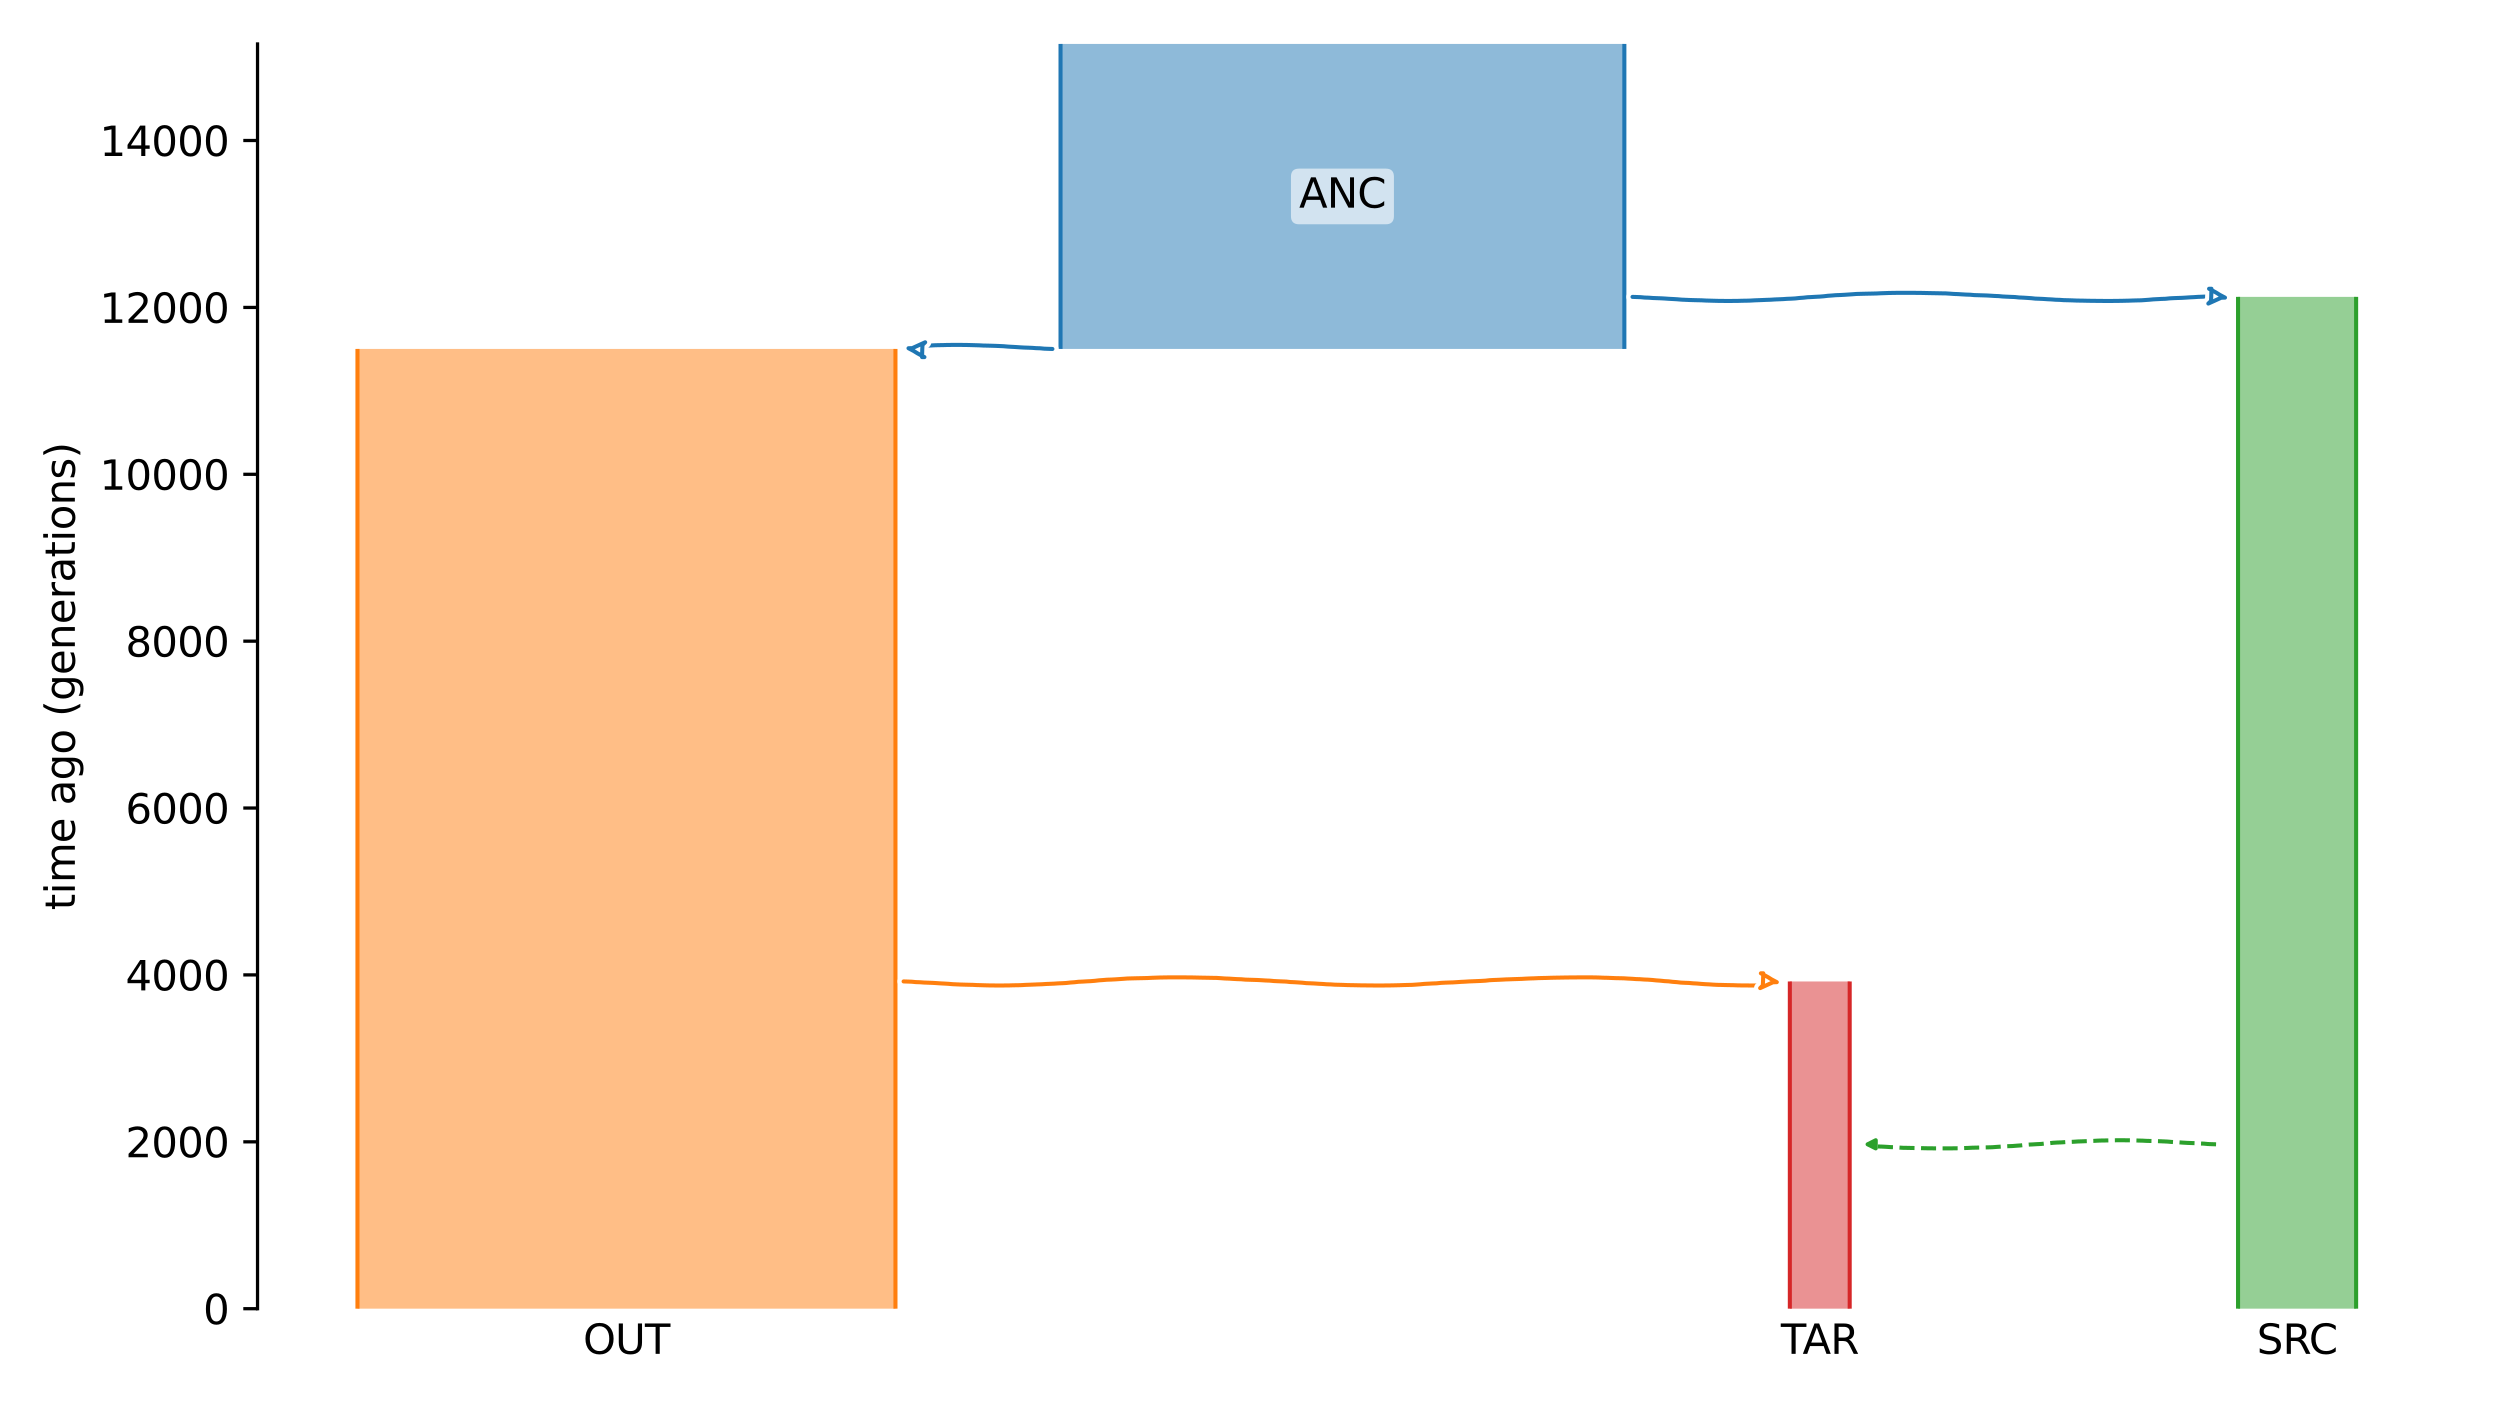 <?xml version="1.0" encoding="utf-8" standalone="no"?>
<!DOCTYPE svg PUBLIC "-//W3C//DTD SVG 1.1//EN"
  "http://www.w3.org/Graphics/SVG/1.1/DTD/svg11.dtd">
<svg xmlns:xlink="http://www.w3.org/1999/xlink" width="614.4pt" height="345.6pt" viewBox="0 0 614.4 345.6" xmlns="http://www.w3.org/2000/svg" version="1.1">
 <defs>
  <style type="text/css">*{stroke-linejoin: round; stroke-linecap: butt}</style>
 </defs>
 <g id="figure_1">
  <g id="patch_1">
   <path d="M 0 345.6 
L 614.4 345.6 
L 614.4 0 
L 0 0 
z
" style="fill: #ffffff"/>
  </g>
  <g id="axes_1">
   <g id="patch_2">
    <path d="M 63.291 321.622 
L 603.6 321.622 
L 603.6 10.8 
L 63.291 10.8 
z
" style="fill: #ffffff"/>
   </g>
   <path d="M 544.62 281.225 
L 543.62 281.193 
L 542.62 281.156 
L 541.62 281.059 
L 540.62 281.026 
L 539.62 280.953 
L 538.62 280.914 
L 537.62 280.879 
L 536.62 280.821 
L 535.62 280.75 
L 534.62 280.699 
L 533.62 280.639 
L 532.62 280.551 
L 531.62 280.505 
L 530.62 280.463 
L 529.62 280.432 
L 528.62 280.406 
L 527.62 280.385 
L 526.62 280.331 
L 525.62 280.303 
L 524.62 280.273 
L 523.62 280.247 
L 522.62 280.236 
L 521.62 280.226 
L 520.62 280.226 
L 519.62 280.236 
L 518.62 280.248 
L 517.62 280.279 
L 516.62 280.29 
L 515.62 280.32 
L 514.62 280.38 
L 513.62 280.417 
L 512.62 280.456 
L 511.62 280.498 
L 510.62 280.531 
L 509.62 280.599 
L 508.62 280.638 
L 507.62 280.68 
L 506.62 280.751 
L 505.62 280.787 
L 504.62 280.846 
L 503.62 280.957 
L 502.62 281.027 
L 501.62 281.14 
L 500.62 281.186 
L 499.62 281.247 
L 498.62 281.296 
L 497.62 281.377 
L 496.62 281.495 
L 495.62 281.565 
L 494.62 281.649 
L 493.62 281.682 
L 492.62 281.733 
L 491.62 281.801 
L 490.62 281.868 
L 489.62 281.945 
L 488.62 281.972 
L 487.62 281.998 
L 486.62 282.021 
L 485.62 282.041 
L 484.62 282.067 
L 483.62 282.117 
L 482.62 282.152 
L 481.62 282.188 
L 480.62 282.203 
L 479.62 282.219 
L 478.62 282.222 
L 477.62 282.225 
L 476.62 282.224 
L 475.62 282.222 
L 474.62 282.209 
L 473.62 282.201 
L 472.62 282.179 
L 471.62 282.156 
L 470.62 282.139 
L 469.62 282.12 
L 468.62 282.1 
L 467.62 282.083 
L 466.62 282.02 
L 465.62 281.945 
L 464.62 281.913 
L 463.62 281.845 
L 462.62 281.791 
L 461.62 281.757 
L 459.983 281.667 
" clip-path="url(#p4e0091b561)" style="fill: none; stroke-dasharray: 3.7,1.6; stroke-dashoffset: 0; stroke: #2ca02c"/>
   <g id="patch_3">
    <path d="M 260.635 10.8 
L 260.635 85.76 
M 399.202 10.8 
L 399.202 85.76 
" clip-path="url(#p4e0091b561)" style="fill: none; stroke: #ffffff; stroke-width: 3; stroke-linejoin: miter"/>
    <path d="M 260.635 10.8 
L 260.635 85.76 
M 399.202 10.8 
L 399.202 85.76 
" clip-path="url(#p4e0091b561)" style="fill: none; stroke: #1f77b4; stroke-linejoin: miter"/>
    <g id="PolyCollection_1">
     <path d="M 399.202 10.8 
L 260.635 10.8 
L 260.635 85.76 
L 399.202 85.76 
L 399.202 85.76 
L 399.202 10.8 
z
" clip-path="url(#p4e0091b561)" style="fill: #1f77b4; fill-opacity: 0.5"/>
    </g>
    <g id="patch_4">
     <path d="M 87.85 85.76 
L 87.85 321.622 
M 220.067 85.76 
L 220.067 321.622 
" clip-path="url(#p4e0091b561)" style="fill: none; stroke: #ffffff; stroke-width: 3; stroke-linejoin: miter"/>
     <path d="M 87.85 85.76 
L 87.85 321.622 
M 220.067 85.76 
L 220.067 321.622 
" clip-path="url(#p4e0091b561)" style="fill: none; stroke: #ff7f0e; stroke-linejoin: miter"/>
     <g id="PolyCollection_2">
      <path d="M 220.067 85.76 
L 87.85 85.76 
L 87.85 321.622 
L 220.067 321.622 
L 220.067 321.622 
L 220.067 85.76 
z
" clip-path="url(#p4e0091b561)" style="fill: #ff7f0e; fill-opacity: 0.5"/>
     </g>
     <g id="patch_5">
      <path d="M 550.023 72.964 
L 550.023 321.622 
M 579.04 72.964 
L 579.04 321.622 
" clip-path="url(#p4e0091b561)" style="fill: none; stroke: #ffffff; stroke-width: 3; stroke-linejoin: miter"/>
      <path d="M 550.023 72.964 
L 550.023 321.622 
M 579.04 72.964 
L 579.04 321.622 
" clip-path="url(#p4e0091b561)" style="fill: none; stroke: #2ca02c; stroke-linejoin: miter"/>
      <g id="PolyCollection_3">
       <path d="M 579.04 72.964 
L 550.023 72.964 
L 550.023 321.622 
L 579.04 321.622 
L 579.04 321.622 
L 579.04 72.964 
z
" clip-path="url(#p4e0091b561)" style="fill: #2ca02c; fill-opacity: 0.5"/>
      </g>
      <g id="patch_6">
       <path d="M 439.87 241.197 
L 439.87 321.622 
M 454.58 241.197 
L 454.58 321.622 
" clip-path="url(#p4e0091b561)" style="fill: none; stroke: #ffffff; stroke-width: 3; stroke-linejoin: miter"/>
       <path d="M 439.87 241.197 
L 439.87 321.622 
M 454.58 241.197 
L 454.58 321.622 
" clip-path="url(#p4e0091b561)" style="fill: none; stroke: #d62728; stroke-linejoin: miter"/>
       <g id="PolyCollection_4">
        <path d="M 454.58 241.197 
L 439.87 241.197 
L 439.87 321.622 
L 454.58 321.622 
L 454.58 321.622 
L 454.58 241.197 
z
" clip-path="url(#p4e0091b561)" style="fill: #d62728; fill-opacity: 0.5"/>
       </g>
       <g id="matplotlib.axis_1">
        <g id="xtick_1">
         <g id="line2d_1"/>
         <g id="text_1">
          <!-- OUT -->
          <g transform="translate(143.309 332.72) scale(0.1 -0.1)">
           <defs>
            <path id="DejaVuSans-4f" d="M 2522 4238 
Q 1834 4238 1429 3725 
Q 1025 3213 1025 2328 
Q 1025 1447 1429 934 
Q 1834 422 2522 422 
Q 3209 422 3611 934 
Q 4013 1447 4013 2328 
Q 4013 3213 3611 3725 
Q 3209 4238 2522 4238 
z
M 2522 4750 
Q 3503 4750 4090 4092 
Q 4678 3434 4678 2328 
Q 4678 1225 4090 567 
Q 3503 -91 2522 -91 
Q 1538 -91 948 565 
Q 359 1222 359 2328 
Q 359 3434 948 4092 
Q 1538 4750 2522 4750 
z
" transform="scale(0.016)"/>
            <path id="DejaVuSans-55" d="M 556 4666 
L 1191 4666 
L 1191 1831 
Q 1191 1081 1462 751 
Q 1734 422 2344 422 
Q 2950 422 3222 751 
Q 3494 1081 3494 1831 
L 3494 4666 
L 4128 4666 
L 4128 1753 
Q 4128 841 3676 375 
Q 3225 -91 2344 -91 
Q 1459 -91 1007 375 
Q 556 841 556 1753 
L 556 4666 
z
" transform="scale(0.016)"/>
            <path id="DejaVuSans-54" d="M -19 4666 
L 3928 4666 
L 3928 4134 
L 2272 4134 
L 2272 0 
L 1638 0 
L 1638 4134 
L -19 4134 
L -19 4666 
z
" transform="scale(0.016)"/>
           </defs>
           <use xlink:href="#DejaVuSans-4f"/>
           <use xlink:href="#DejaVuSans-55" x="78.711"/>
           <use xlink:href="#DejaVuSans-54" x="151.904"/>
          </g>
         </g>
        </g>
        <g id="xtick_2">
         <g id="line2d_2"/>
         <g id="text_2">
          <!-- SRC -->
          <g transform="translate(554.642 332.72) scale(0.1 -0.1)">
           <defs>
            <path id="DejaVuSans-53" d="M 3425 4513 
L 3425 3897 
Q 3066 4069 2747 4153 
Q 2428 4238 2131 4238 
Q 1616 4238 1336 4038 
Q 1056 3838 1056 3469 
Q 1056 3159 1242 3001 
Q 1428 2844 1947 2747 
L 2328 2669 
Q 3034 2534 3370 2195 
Q 3706 1856 3706 1288 
Q 3706 609 3251 259 
Q 2797 -91 1919 -91 
Q 1588 -91 1214 -16 
Q 841 59 441 206 
L 441 856 
Q 825 641 1194 531 
Q 1563 422 1919 422 
Q 2459 422 2753 634 
Q 3047 847 3047 1241 
Q 3047 1584 2836 1778 
Q 2625 1972 2144 2069 
L 1759 2144 
Q 1053 2284 737 2584 
Q 422 2884 422 3419 
Q 422 4038 858 4394 
Q 1294 4750 2059 4750 
Q 2388 4750 2728 4690 
Q 3069 4631 3425 4513 
z
" transform="scale(0.016)"/>
            <path id="DejaVuSans-52" d="M 2841 2188 
Q 3044 2119 3236 1894 
Q 3428 1669 3622 1275 
L 4263 0 
L 3584 0 
L 2988 1197 
Q 2756 1666 2539 1819 
Q 2322 1972 1947 1972 
L 1259 1972 
L 1259 0 
L 628 0 
L 628 4666 
L 2053 4666 
Q 2853 4666 3247 4331 
Q 3641 3997 3641 3322 
Q 3641 2881 3436 2590 
Q 3231 2300 2841 2188 
z
M 1259 4147 
L 1259 2491 
L 2053 2491 
Q 2509 2491 2742 2702 
Q 2975 2913 2975 3322 
Q 2975 3731 2742 3939 
Q 2509 4147 2053 4147 
L 1259 4147 
z
" transform="scale(0.016)"/>
            <path id="DejaVuSans-43" d="M 4122 4306 
L 4122 3641 
Q 3803 3938 3442 4084 
Q 3081 4231 2675 4231 
Q 1875 4231 1450 3742 
Q 1025 3253 1025 2328 
Q 1025 1406 1450 917 
Q 1875 428 2675 428 
Q 3081 428 3442 575 
Q 3803 722 4122 1019 
L 4122 359 
Q 3791 134 3420 21 
Q 3050 -91 2638 -91 
Q 1578 -91 968 557 
Q 359 1206 359 2328 
Q 359 3453 968 4101 
Q 1578 4750 2638 4750 
Q 3056 4750 3426 4639 
Q 3797 4528 4122 4306 
z
" transform="scale(0.016)"/>
           </defs>
           <use xlink:href="#DejaVuSans-53"/>
           <use xlink:href="#DejaVuSans-52" x="63.477"/>
           <use xlink:href="#DejaVuSans-43" x="127.959"/>
          </g>
         </g>
        </g>
        <g id="xtick_3">
         <g id="line2d_3"/>
         <g id="text_3">
          <!-- TAR -->
          <g transform="translate(437.664 332.72) scale(0.1 -0.1)">
           <defs>
            <path id="DejaVuSans-41" d="M 2188 4044 
L 1331 1722 
L 3047 1722 
L 2188 4044 
z
M 1831 4666 
L 2547 4666 
L 4325 0 
L 3669 0 
L 3244 1197 
L 1141 1197 
L 716 0 
L 50 0 
L 1831 4666 
z
" transform="scale(0.016)"/>
           </defs>
           <use xlink:href="#DejaVuSans-54"/>
           <use xlink:href="#DejaVuSans-41" x="53.334"/>
           <use xlink:href="#DejaVuSans-52" x="121.742"/>
          </g>
         </g>
        </g>
       </g>
       <g id="matplotlib.axis_2">
        <g id="ytick_1">
         <g id="line2d_4">
          <defs>
           <path id="m0f17131df3" d="M 0 0 
L -3.5 0 
" style="stroke: #000000; stroke-width: 0.8"/>
          </defs>
          <g>
           <use xlink:href="#m0f17131df3" x="63.291" y="321.622" style="stroke: #000000; stroke-width: 0.8"/>
          </g>
         </g>
         <g id="text_4">
          <!-- 0 -->
          <g transform="translate(49.928 325.421) scale(0.1 -0.1)">
           <defs>
            <path id="DejaVuSans-30" d="M 2034 4250 
Q 1547 4250 1301 3770 
Q 1056 3291 1056 2328 
Q 1056 1369 1301 889 
Q 1547 409 2034 409 
Q 2525 409 2770 889 
Q 3016 1369 3016 2328 
Q 3016 3291 2770 3770 
Q 2525 4250 2034 4250 
z
M 2034 4750 
Q 2819 4750 3233 4129 
Q 3647 3509 3647 2328 
Q 3647 1150 3233 529 
Q 2819 -91 2034 -91 
Q 1250 -91 836 529 
Q 422 1150 422 2328 
Q 422 3509 836 4129 
Q 1250 4750 2034 4750 
z
" transform="scale(0.016)"/>
           </defs>
           <use xlink:href="#DejaVuSans-30"/>
          </g>
         </g>
        </g>
        <g id="ytick_2">
         <g id="line2d_5">
          <g>
           <use xlink:href="#m0f17131df3" x="63.291" y="280.61" style="stroke: #000000; stroke-width: 0.8"/>
          </g>
         </g>
         <g id="text_5">
          <!-- 2000 -->
          <g transform="translate(30.841 284.409) scale(0.1 -0.1)">
           <defs>
            <path id="DejaVuSans-32" d="M 1228 531 
L 3431 531 
L 3431 0 
L 469 0 
L 469 531 
Q 828 903 1448 1529 
Q 2069 2156 2228 2338 
Q 2531 2678 2651 2914 
Q 2772 3150 2772 3378 
Q 2772 3750 2511 3984 
Q 2250 4219 1831 4219 
Q 1534 4219 1204 4116 
Q 875 4013 500 3803 
L 500 4441 
Q 881 4594 1212 4672 
Q 1544 4750 1819 4750 
Q 2544 4750 2975 4387 
Q 3406 4025 3406 3419 
Q 3406 3131 3298 2873 
Q 3191 2616 2906 2266 
Q 2828 2175 2409 1742 
Q 1991 1309 1228 531 
z
" transform="scale(0.016)"/>
           </defs>
           <use xlink:href="#DejaVuSans-32"/>
           <use xlink:href="#DejaVuSans-30" x="63.623"/>
           <use xlink:href="#DejaVuSans-30" x="127.246"/>
           <use xlink:href="#DejaVuSans-30" x="190.869"/>
          </g>
         </g>
        </g>
        <g id="ytick_3">
         <g id="line2d_6">
          <g>
           <use xlink:href="#m0f17131df3" x="63.291" y="239.597" style="stroke: #000000; stroke-width: 0.8"/>
          </g>
         </g>
         <g id="text_6">
          <!-- 4000 -->
          <g transform="translate(30.841 243.397) scale(0.1 -0.1)">
           <defs>
            <path id="DejaVuSans-34" d="M 2419 4116 
L 825 1625 
L 2419 1625 
L 2419 4116 
z
M 2253 4666 
L 3047 4666 
L 3047 1625 
L 3713 1625 
L 3713 1100 
L 3047 1100 
L 3047 0 
L 2419 0 
L 2419 1100 
L 313 1100 
L 313 1709 
L 2253 4666 
z
" transform="scale(0.016)"/>
           </defs>
           <use xlink:href="#DejaVuSans-34"/>
           <use xlink:href="#DejaVuSans-30" x="63.623"/>
           <use xlink:href="#DejaVuSans-30" x="127.246"/>
           <use xlink:href="#DejaVuSans-30" x="190.869"/>
          </g>
         </g>
        </g>
        <g id="ytick_4">
         <g id="line2d_7">
          <g>
           <use xlink:href="#m0f17131df3" x="63.291" y="198.585" style="stroke: #000000; stroke-width: 0.8"/>
          </g>
         </g>
         <g id="text_7">
          <!-- 6000 -->
          <g transform="translate(30.841 202.384) scale(0.1 -0.1)">
           <defs>
            <path id="DejaVuSans-36" d="M 2113 2584 
Q 1688 2584 1439 2293 
Q 1191 2003 1191 1497 
Q 1191 994 1439 701 
Q 1688 409 2113 409 
Q 2538 409 2786 701 
Q 3034 994 3034 1497 
Q 3034 2003 2786 2293 
Q 2538 2584 2113 2584 
z
M 3366 4563 
L 3366 3988 
Q 3128 4100 2886 4159 
Q 2644 4219 2406 4219 
Q 1781 4219 1451 3797 
Q 1122 3375 1075 2522 
Q 1259 2794 1537 2939 
Q 1816 3084 2150 3084 
Q 2853 3084 3261 2657 
Q 3669 2231 3669 1497 
Q 3669 778 3244 343 
Q 2819 -91 2113 -91 
Q 1303 -91 875 529 
Q 447 1150 447 2328 
Q 447 3434 972 4092 
Q 1497 4750 2381 4750 
Q 2619 4750 2861 4703 
Q 3103 4656 3366 4563 
z
" transform="scale(0.016)"/>
           </defs>
           <use xlink:href="#DejaVuSans-36"/>
           <use xlink:href="#DejaVuSans-30" x="63.623"/>
           <use xlink:href="#DejaVuSans-30" x="127.246"/>
           <use xlink:href="#DejaVuSans-30" x="190.869"/>
          </g>
         </g>
        </g>
        <g id="ytick_5">
         <g id="line2d_8">
          <g>
           <use xlink:href="#m0f17131df3" x="63.291" y="157.573" style="stroke: #000000; stroke-width: 0.8"/>
          </g>
         </g>
         <g id="text_8">
          <!-- 8000 -->
          <g transform="translate(30.841 161.372) scale(0.1 -0.1)">
           <defs>
            <path id="DejaVuSans-38" d="M 2034 2216 
Q 1584 2216 1326 1975 
Q 1069 1734 1069 1313 
Q 1069 891 1326 650 
Q 1584 409 2034 409 
Q 2484 409 2743 651 
Q 3003 894 3003 1313 
Q 3003 1734 2745 1975 
Q 2488 2216 2034 2216 
z
M 1403 2484 
Q 997 2584 770 2862 
Q 544 3141 544 3541 
Q 544 4100 942 4425 
Q 1341 4750 2034 4750 
Q 2731 4750 3128 4425 
Q 3525 4100 3525 3541 
Q 3525 3141 3298 2862 
Q 3072 2584 2669 2484 
Q 3125 2378 3379 2068 
Q 3634 1759 3634 1313 
Q 3634 634 3220 271 
Q 2806 -91 2034 -91 
Q 1263 -91 848 271 
Q 434 634 434 1313 
Q 434 1759 690 2068 
Q 947 2378 1403 2484 
z
M 1172 3481 
Q 1172 3119 1398 2916 
Q 1625 2713 2034 2713 
Q 2441 2713 2670 2916 
Q 2900 3119 2900 3481 
Q 2900 3844 2670 4047 
Q 2441 4250 2034 4250 
Q 1625 4250 1398 4047 
Q 1172 3844 1172 3481 
z
" transform="scale(0.016)"/>
           </defs>
           <use xlink:href="#DejaVuSans-38"/>
           <use xlink:href="#DejaVuSans-30" x="63.623"/>
           <use xlink:href="#DejaVuSans-30" x="127.246"/>
           <use xlink:href="#DejaVuSans-30" x="190.869"/>
          </g>
         </g>
        </g>
        <g id="ytick_6">
         <g id="line2d_9">
          <g>
           <use xlink:href="#m0f17131df3" x="63.291" y="116.56" style="stroke: #000000; stroke-width: 0.8"/>
          </g>
         </g>
         <g id="text_9">
          <!-- 10000 -->
          <g transform="translate(24.478 120.36) scale(0.1 -0.1)">
           <defs>
            <path id="DejaVuSans-31" d="M 794 531 
L 1825 531 
L 1825 4091 
L 703 3866 
L 703 4441 
L 1819 4666 
L 2450 4666 
L 2450 531 
L 3481 531 
L 3481 0 
L 794 0 
L 794 531 
z
" transform="scale(0.016)"/>
           </defs>
           <use xlink:href="#DejaVuSans-31"/>
           <use xlink:href="#DejaVuSans-30" x="63.623"/>
           <use xlink:href="#DejaVuSans-30" x="127.246"/>
           <use xlink:href="#DejaVuSans-30" x="190.869"/>
           <use xlink:href="#DejaVuSans-30" x="254.492"/>
          </g>
         </g>
        </g>
        <g id="ytick_7">
         <g id="line2d_10">
          <g>
           <use xlink:href="#m0f17131df3" x="63.291" y="75.548" style="stroke: #000000; stroke-width: 0.8"/>
          </g>
         </g>
         <g id="text_10">
          <!-- 12000 -->
          <g transform="translate(24.478 79.347) scale(0.1 -0.1)">
           <use xlink:href="#DejaVuSans-31"/>
           <use xlink:href="#DejaVuSans-32" x="63.623"/>
           <use xlink:href="#DejaVuSans-30" x="127.246"/>
           <use xlink:href="#DejaVuSans-30" x="190.869"/>
           <use xlink:href="#DejaVuSans-30" x="254.492"/>
          </g>
         </g>
        </g>
        <g id="ytick_8">
         <g id="line2d_11">
          <g>
           <use xlink:href="#m0f17131df3" x="63.291" y="34.536" style="stroke: #000000; stroke-width: 0.8"/>
          </g>
         </g>
         <g id="text_11">
          <!-- 14000 -->
          <g transform="translate(24.478 38.335) scale(0.1 -0.1)">
           <use xlink:href="#DejaVuSans-31"/>
           <use xlink:href="#DejaVuSans-34" x="63.623"/>
           <use xlink:href="#DejaVuSans-30" x="127.246"/>
           <use xlink:href="#DejaVuSans-30" x="190.869"/>
           <use xlink:href="#DejaVuSans-30" x="254.492"/>
          </g>
         </g>
        </g>
        <g id="text_12">
         <!-- time ago (generations) -->
         <g transform="translate(18.398 223.682) rotate(-90) scale(0.1 -0.1)">
          <defs>
           <path id="DejaVuSans-74" d="M 1172 4494 
L 1172 3500 
L 2356 3500 
L 2356 3053 
L 1172 3053 
L 1172 1153 
Q 1172 725 1289 603 
Q 1406 481 1766 481 
L 2356 481 
L 2356 0 
L 1766 0 
Q 1100 0 847 248 
Q 594 497 594 1153 
L 594 3053 
L 172 3053 
L 172 3500 
L 594 3500 
L 594 4494 
L 1172 4494 
z
" transform="scale(0.016)"/>
           <path id="DejaVuSans-69" d="M 603 3500 
L 1178 3500 
L 1178 0 
L 603 0 
L 603 3500 
z
M 603 4863 
L 1178 4863 
L 1178 4134 
L 603 4134 
L 603 4863 
z
" transform="scale(0.016)"/>
           <path id="DejaVuSans-6d" d="M 3328 2828 
Q 3544 3216 3844 3400 
Q 4144 3584 4550 3584 
Q 5097 3584 5394 3201 
Q 5691 2819 5691 2113 
L 5691 0 
L 5113 0 
L 5113 2094 
Q 5113 2597 4934 2840 
Q 4756 3084 4391 3084 
Q 3944 3084 3684 2787 
Q 3425 2491 3425 1978 
L 3425 0 
L 2847 0 
L 2847 2094 
Q 2847 2600 2669 2842 
Q 2491 3084 2119 3084 
Q 1678 3084 1418 2786 
Q 1159 2488 1159 1978 
L 1159 0 
L 581 0 
L 581 3500 
L 1159 3500 
L 1159 2956 
Q 1356 3278 1631 3431 
Q 1906 3584 2284 3584 
Q 2666 3584 2933 3390 
Q 3200 3197 3328 2828 
z
" transform="scale(0.016)"/>
           <path id="DejaVuSans-65" d="M 3597 1894 
L 3597 1613 
L 953 1613 
Q 991 1019 1311 708 
Q 1631 397 2203 397 
Q 2534 397 2845 478 
Q 3156 559 3463 722 
L 3463 178 
Q 3153 47 2828 -22 
Q 2503 -91 2169 -91 
Q 1331 -91 842 396 
Q 353 884 353 1716 
Q 353 2575 817 3079 
Q 1281 3584 2069 3584 
Q 2775 3584 3186 3129 
Q 3597 2675 3597 1894 
z
M 3022 2063 
Q 3016 2534 2758 2815 
Q 2500 3097 2075 3097 
Q 1594 3097 1305 2825 
Q 1016 2553 972 2059 
L 3022 2063 
z
" transform="scale(0.016)"/>
           <path id="DejaVuSans-20" transform="scale(0.016)"/>
           <path id="DejaVuSans-61" d="M 2194 1759 
Q 1497 1759 1228 1600 
Q 959 1441 959 1056 
Q 959 750 1161 570 
Q 1363 391 1709 391 
Q 2188 391 2477 730 
Q 2766 1069 2766 1631 
L 2766 1759 
L 2194 1759 
z
M 3341 1997 
L 3341 0 
L 2766 0 
L 2766 531 
Q 2569 213 2275 61 
Q 1981 -91 1556 -91 
Q 1019 -91 701 211 
Q 384 513 384 1019 
Q 384 1609 779 1909 
Q 1175 2209 1959 2209 
L 2766 2209 
L 2766 2266 
Q 2766 2663 2505 2880 
Q 2244 3097 1772 3097 
Q 1472 3097 1187 3025 
Q 903 2953 641 2809 
L 641 3341 
Q 956 3463 1253 3523 
Q 1550 3584 1831 3584 
Q 2591 3584 2966 3190 
Q 3341 2797 3341 1997 
z
" transform="scale(0.016)"/>
           <path id="DejaVuSans-67" d="M 2906 1791 
Q 2906 2416 2648 2759 
Q 2391 3103 1925 3103 
Q 1463 3103 1205 2759 
Q 947 2416 947 1791 
Q 947 1169 1205 825 
Q 1463 481 1925 481 
Q 2391 481 2648 825 
Q 2906 1169 2906 1791 
z
M 3481 434 
Q 3481 -459 3084 -895 
Q 2688 -1331 1869 -1331 
Q 1566 -1331 1297 -1286 
Q 1028 -1241 775 -1147 
L 775 -588 
Q 1028 -725 1275 -790 
Q 1522 -856 1778 -856 
Q 2344 -856 2625 -561 
Q 2906 -266 2906 331 
L 2906 616 
Q 2728 306 2450 153 
Q 2172 0 1784 0 
Q 1141 0 747 490 
Q 353 981 353 1791 
Q 353 2603 747 3093 
Q 1141 3584 1784 3584 
Q 2172 3584 2450 3431 
Q 2728 3278 2906 2969 
L 2906 3500 
L 3481 3500 
L 3481 434 
z
" transform="scale(0.016)"/>
           <path id="DejaVuSans-6f" d="M 1959 3097 
Q 1497 3097 1228 2736 
Q 959 2375 959 1747 
Q 959 1119 1226 758 
Q 1494 397 1959 397 
Q 2419 397 2687 759 
Q 2956 1122 2956 1747 
Q 2956 2369 2687 2733 
Q 2419 3097 1959 3097 
z
M 1959 3584 
Q 2709 3584 3137 3096 
Q 3566 2609 3566 1747 
Q 3566 888 3137 398 
Q 2709 -91 1959 -91 
Q 1206 -91 779 398 
Q 353 888 353 1747 
Q 353 2609 779 3096 
Q 1206 3584 1959 3584 
z
" transform="scale(0.016)"/>
           <path id="DejaVuSans-28" d="M 1984 4856 
Q 1566 4138 1362 3434 
Q 1159 2731 1159 2009 
Q 1159 1288 1364 580 
Q 1569 -128 1984 -844 
L 1484 -844 
Q 1016 -109 783 600 
Q 550 1309 550 2009 
Q 550 2706 781 3412 
Q 1013 4119 1484 4856 
L 1984 4856 
z
" transform="scale(0.016)"/>
           <path id="DejaVuSans-6e" d="M 3513 2113 
L 3513 0 
L 2938 0 
L 2938 2094 
Q 2938 2591 2744 2837 
Q 2550 3084 2163 3084 
Q 1697 3084 1428 2787 
Q 1159 2491 1159 1978 
L 1159 0 
L 581 0 
L 581 3500 
L 1159 3500 
L 1159 2956 
Q 1366 3272 1645 3428 
Q 1925 3584 2291 3584 
Q 2894 3584 3203 3211 
Q 3513 2838 3513 2113 
z
" transform="scale(0.016)"/>
           <path id="DejaVuSans-72" d="M 2631 2963 
Q 2534 3019 2420 3045 
Q 2306 3072 2169 3072 
Q 1681 3072 1420 2755 
Q 1159 2438 1159 1844 
L 1159 0 
L 581 0 
L 581 3500 
L 1159 3500 
L 1159 2956 
Q 1341 3275 1631 3429 
Q 1922 3584 2338 3584 
Q 2397 3584 2469 3576 
Q 2541 3569 2628 3553 
L 2631 2963 
z
" transform="scale(0.016)"/>
           <path id="DejaVuSans-73" d="M 2834 3397 
L 2834 2853 
Q 2591 2978 2328 3040 
Q 2066 3103 1784 3103 
Q 1356 3103 1142 2972 
Q 928 2841 928 2578 
Q 928 2378 1081 2264 
Q 1234 2150 1697 2047 
L 1894 2003 
Q 2506 1872 2764 1633 
Q 3022 1394 3022 966 
Q 3022 478 2636 193 
Q 2250 -91 1575 -91 
Q 1294 -91 989 -36 
Q 684 19 347 128 
L 347 722 
Q 666 556 975 473 
Q 1284 391 1588 391 
Q 1994 391 2212 530 
Q 2431 669 2431 922 
Q 2431 1156 2273 1281 
Q 2116 1406 1581 1522 
L 1381 1569 
Q 847 1681 609 1914 
Q 372 2147 372 2553 
Q 372 3047 722 3315 
Q 1072 3584 1716 3584 
Q 2034 3584 2315 3537 
Q 2597 3491 2834 3397 
z
" transform="scale(0.016)"/>
           <path id="DejaVuSans-29" d="M 513 4856 
L 1013 4856 
Q 1481 4119 1714 3412 
Q 1947 2706 1947 2009 
Q 1947 1309 1714 600 
Q 1481 -109 1013 -844 
L 513 -844 
Q 928 -128 1133 580 
Q 1338 1288 1338 2009 
Q 1338 2731 1133 3434 
Q 928 4138 513 4856 
z
" transform="scale(0.016)"/>
          </defs>
          <use xlink:href="#DejaVuSans-74"/>
          <use xlink:href="#DejaVuSans-69" x="39.209"/>
          <use xlink:href="#DejaVuSans-6d" x="66.992"/>
          <use xlink:href="#DejaVuSans-65" x="164.404"/>
          <use xlink:href="#DejaVuSans-20" x="225.928"/>
          <use xlink:href="#DejaVuSans-61" x="257.715"/>
          <use xlink:href="#DejaVuSans-67" x="318.994"/>
          <use xlink:href="#DejaVuSans-6f" x="382.471"/>
          <use xlink:href="#DejaVuSans-20" x="443.652"/>
          <use xlink:href="#DejaVuSans-28" x="475.439"/>
          <use xlink:href="#DejaVuSans-67" x="514.453"/>
          <use xlink:href="#DejaVuSans-65" x="577.93"/>
          <use xlink:href="#DejaVuSans-6e" x="639.453"/>
          <use xlink:href="#DejaVuSans-65" x="702.832"/>
          <use xlink:href="#DejaVuSans-72" x="764.355"/>
          <use xlink:href="#DejaVuSans-61" x="805.469"/>
          <use xlink:href="#DejaVuSans-74" x="866.748"/>
          <use xlink:href="#DejaVuSans-69" x="905.957"/>
          <use xlink:href="#DejaVuSans-6f" x="933.74"/>
          <use xlink:href="#DejaVuSans-6e" x="994.922"/>
          <use xlink:href="#DejaVuSans-73" x="1058.301"/>
          <use xlink:href="#DejaVuSans-29" x="1110.4"/>
         </g>
        </g>
       </g>
       <g id="patch_7">
        <path d="M 258.64 85.76 
L 257.64 85.729 
L 256.64 85.692 
L 255.64 85.594 
L 254.64 85.562 
L 253.64 85.488 
L 252.64 85.449 
L 251.64 85.414 
L 250.64 85.356 
L 249.64 85.286 
L 248.64 85.234 
L 247.64 85.175 
L 246.64 85.087 
L 245.64 85.04 
L 244.64 84.998 
L 243.64 84.968 
L 242.64 84.941 
L 241.64 84.92 
L 240.64 84.866 
L 239.64 84.838 
L 238.64 84.808 
L 237.64 84.783 
L 236.64 84.772 
L 235.64 84.762 
L 234.64 84.762 
L 233.64 84.771 
L 232.64 84.783 
L 231.64 84.814 
L 230.64 84.825 
L 229.64 84.855 
L 228.64 84.915 
L 227.64 84.952 
L 226.64 84.991 
L 225.64 85.034 
L 224.64 85.067 
L 223.186 85.134 
" clip-path="url(#p4e0091b561)" style="fill: none; stroke: #ffffff; stroke-width: 3; stroke-linecap: round"/>
        <path d="M 258.64 85.76 
L 257.64 85.729 
L 256.64 85.692 
L 255.64 85.594 
L 254.64 85.562 
L 253.64 85.488 
L 252.64 85.449 
L 251.64 85.414 
L 250.64 85.356 
L 249.64 85.286 
L 248.64 85.234 
L 247.64 85.175 
L 246.64 85.087 
L 245.64 85.04 
L 244.64 84.998 
L 243.64 84.968 
L 242.64 84.941 
L 241.64 84.92 
L 240.64 84.866 
L 239.64 84.838 
L 238.64 84.808 
L 237.64 84.783 
L 236.64 84.772 
L 235.64 84.762 
L 234.64 84.762 
L 233.64 84.771 
L 232.64 84.783 
L 231.64 84.814 
L 230.64 84.825 
L 229.64 84.855 
L 228.64 84.915 
L 227.64 84.952 
L 226.64 84.991 
L 225.64 85.034 
L 224.64 85.067 
L 223.186 85.134 
" clip-path="url(#p4e0091b561)" style="fill: none; stroke: #1f77b4; stroke-linecap: round"/>
        <path d="M 227.186 87.76 
L 226.306 87.285 
L 225.428 86.805 
L 224.577 86.27 
L 223.275 85.583 
L 224.202 85.557 
L 225.114 85.144 
L 226.024 84.728 
L 227.367 84.121 
L 226.712 84.76 
L 226.66 85.76 
L 226.601 87.76 
z
" clip-path="url(#p4e0091b561)" style="fill: #ffffff; stroke: #ffffff; stroke-width: 3; stroke-linecap: round"/>
        <path d="M 227.186 87.76 
L 226.306 87.285 
L 225.428 86.805 
L 224.577 86.27 
L 223.275 85.583 
L 224.202 85.557 
L 225.114 85.144 
L 226.024 84.728 
L 227.367 84.121 
L 226.712 84.76 
L 226.66 85.76 
L 226.601 87.76 
z
" clip-path="url(#p4e0091b561)" style="fill: #ffffff; stroke: #1f77b4; stroke-linecap: round"/>
        <g id="patch_8">
         <path d="M 401.204 72.964 
L 402.204 72.996 
L 403.204 73.033 
L 404.204 73.13 
L 405.204 73.163 
L 406.204 73.237 
L 407.204 73.275 
L 408.204 73.311 
L 409.204 73.368 
L 410.204 73.439 
L 411.204 73.491 
L 412.204 73.55 
L 413.204 73.638 
L 414.204 73.684 
L 415.204 73.727 
L 416.204 73.757 
L 417.204 73.783 
L 418.204 73.804 
L 419.204 73.859 
L 420.204 73.887 
L 421.204 73.916 
L 422.204 73.942 
L 423.204 73.953 
L 424.204 73.963 
L 425.204 73.963 
L 426.204 73.953 
L 427.204 73.942 
L 428.204 73.911 
L 429.204 73.899 
L 430.204 73.869 
L 431.204 73.81 
L 432.204 73.772 
L 433.204 73.733 
L 434.204 73.691 
L 435.204 73.658 
L 436.204 73.591 
L 437.204 73.551 
L 438.204 73.509 
L 439.204 73.438 
L 440.204 73.402 
L 441.204 73.343 
L 442.204 73.232 
L 443.204 73.162 
L 444.204 73.049 
L 445.204 73.003 
L 446.204 72.942 
L 447.204 72.893 
L 448.204 72.813 
L 449.204 72.694 
L 450.204 72.624 
L 451.204 72.541 
L 452.204 72.507 
L 453.204 72.456 
L 454.204 72.388 
L 455.204 72.322 
L 456.204 72.245 
L 457.204 72.217 
L 458.204 72.191 
L 459.204 72.168 
L 460.204 72.149 
L 461.204 72.122 
L 462.204 72.072 
L 463.204 72.037 
L 464.204 72.002 
L 465.204 71.986 
L 466.204 71.97 
L 467.204 71.967 
L 468.204 71.965 
L 469.204 71.965 
L 470.204 71.967 
L 471.204 71.98 
L 472.204 71.989 
L 473.204 72.01 
L 474.204 72.033 
L 475.204 72.05 
L 476.204 72.069 
L 477.204 72.089 
L 478.204 72.106 
L 479.204 72.169 
L 480.204 72.244 
L 481.204 72.277 
L 482.204 72.344 
L 483.204 72.398 
L 484.204 72.432 
L 485.204 72.522 
L 486.204 72.551 
L 487.204 72.582 
L 488.204 72.613 
L 489.204 72.668 
L 490.204 72.733 
L 491.204 72.771 
L 492.204 72.867 
L 493.204 72.916 
L 494.204 72.96 
L 495.204 73 
L 496.204 73.108 
L 497.204 73.15 
L 498.204 73.212 
L 499.204 73.282 
L 500.204 73.387 
L 501.204 73.424 
L 502.204 73.47 
L 503.204 73.538 
L 504.204 73.587 
L 505.204 73.664 
L 506.204 73.695 
L 507.204 73.764 
L 508.204 73.788 
L 509.204 73.817 
L 510.204 73.859 
L 511.204 73.88 
L 512.204 73.894 
L 513.204 73.921 
L 514.204 73.93 
L 515.204 73.943 
L 516.204 73.954 
L 517.204 73.96 
L 518.204 73.964 
L 519.204 73.959 
L 520.204 73.945 
L 521.204 73.938 
L 522.204 73.913 
L 523.204 73.89 
L 524.204 73.853 
L 525.204 73.827 
L 526.204 73.805 
L 527.204 73.736 
L 528.204 73.662 
L 529.204 73.568 
L 530.204 73.517 
L 531.204 73.463 
L 532.204 73.428 
L 533.204 73.322 
L 534.204 73.269 
L 535.204 73.232 
L 536.204 73.201 
L 537.204 73.14 
L 538.204 73.073 
L 539.204 73.024 
L 540.204 72.959 
L 541.204 72.92 
L 542.204 72.878 
L 543.204 72.836 
L 544.204 72.777 
L 545.204 72.664 
L 546.902 72.612 
" clip-path="url(#p4e0091b561)" style="fill: none; stroke: #ffffff; stroke-width: 3; stroke-linecap: round"/>
         <path d="M 401.204 72.964 
L 402.204 72.996 
L 403.204 73.033 
L 404.204 73.13 
L 405.204 73.163 
L 406.204 73.237 
L 407.204 73.275 
L 408.204 73.311 
L 409.204 73.368 
L 410.204 73.439 
L 411.204 73.491 
L 412.204 73.55 
L 413.204 73.638 
L 414.204 73.684 
L 415.204 73.727 
L 416.204 73.757 
L 417.204 73.783 
L 418.204 73.804 
L 419.204 73.859 
L 420.204 73.887 
L 421.204 73.916 
L 422.204 73.942 
L 423.204 73.953 
L 424.204 73.963 
L 425.204 73.963 
L 426.204 73.953 
L 427.204 73.942 
L 428.204 73.911 
L 429.204 73.899 
L 430.204 73.869 
L 431.204 73.81 
L 432.204 73.772 
L 433.204 73.733 
L 434.204 73.691 
L 435.204 73.658 
L 436.204 73.591 
L 437.204 73.551 
L 438.204 73.509 
L 439.204 73.438 
L 440.204 73.402 
L 441.204 73.343 
L 442.204 73.232 
L 443.204 73.162 
L 444.204 73.049 
L 445.204 73.003 
L 446.204 72.942 
L 447.204 72.893 
L 448.204 72.813 
L 449.204 72.694 
L 450.204 72.624 
L 451.204 72.541 
L 452.204 72.507 
L 453.204 72.456 
L 454.204 72.388 
L 455.204 72.322 
L 456.204 72.245 
L 457.204 72.217 
L 458.204 72.191 
L 459.204 72.168 
L 460.204 72.149 
L 461.204 72.122 
L 462.204 72.072 
L 463.204 72.037 
L 464.204 72.002 
L 465.204 71.986 
L 466.204 71.97 
L 467.204 71.967 
L 468.204 71.965 
L 469.204 71.965 
L 470.204 71.967 
L 471.204 71.98 
L 472.204 71.989 
L 473.204 72.01 
L 474.204 72.033 
L 475.204 72.05 
L 476.204 72.069 
L 477.204 72.089 
L 478.204 72.106 
L 479.204 72.169 
L 480.204 72.244 
L 481.204 72.277 
L 482.204 72.344 
L 483.204 72.398 
L 484.204 72.432 
L 485.204 72.522 
L 486.204 72.551 
L 487.204 72.582 
L 488.204 72.613 
L 489.204 72.668 
L 490.204 72.733 
L 491.204 72.771 
L 492.204 72.867 
L 493.204 72.916 
L 494.204 72.96 
L 495.204 73 
L 496.204 73.108 
L 497.204 73.15 
L 498.204 73.212 
L 499.204 73.282 
L 500.204 73.387 
L 501.204 73.424 
L 502.204 73.47 
L 503.204 73.538 
L 504.204 73.587 
L 505.204 73.664 
L 506.204 73.695 
L 507.204 73.764 
L 508.204 73.788 
L 509.204 73.817 
L 510.204 73.859 
L 511.204 73.88 
L 512.204 73.894 
L 513.204 73.921 
L 514.204 73.93 
L 515.204 73.943 
L 516.204 73.954 
L 517.204 73.96 
L 518.204 73.964 
L 519.204 73.959 
L 520.204 73.945 
L 521.204 73.938 
L 522.204 73.913 
L 523.204 73.89 
L 524.204 73.853 
L 525.204 73.827 
L 526.204 73.805 
L 527.204 73.736 
L 528.204 73.662 
L 529.204 73.568 
L 530.204 73.517 
L 531.204 73.463 
L 532.204 73.428 
L 533.204 73.322 
L 534.204 73.269 
L 535.204 73.232 
L 536.204 73.201 
L 537.204 73.14 
L 538.204 73.073 
L 539.204 73.024 
L 540.204 72.959 
L 541.204 72.92 
L 542.204 72.878 
L 543.204 72.836 
L 544.204 72.777 
L 545.204 72.664 
L 546.902 72.612 
" clip-path="url(#p4e0091b561)" style="fill: none; stroke: #1f77b4; stroke-linecap: round"/>
         <path d="M 542.902 70.964 
L 543.782 71.44 
L 544.66 71.92 
L 545.511 72.455 
L 546.813 73.142 
L 545.886 73.168 
L 544.974 73.581 
L 544.064 73.996 
L 542.721 74.603 
L 543.376 73.964 
L 543.428 72.964 
L 543.487 70.964 
z
" clip-path="url(#p4e0091b561)" style="fill: #ffffff; stroke: #ffffff; stroke-width: 3; stroke-linecap: round"/>
         <path d="M 542.902 70.964 
L 543.782 71.44 
L 544.66 71.92 
L 545.511 72.455 
L 546.813 73.142 
L 545.886 73.168 
L 544.974 73.581 
L 544.064 73.996 
L 542.721 74.603 
L 543.376 73.964 
L 543.428 72.964 
L 543.487 70.964 
z
" clip-path="url(#p4e0091b561)" style="fill: #ffffff; stroke: #1f77b4; stroke-linecap: round"/>
         <g id="patch_9">
          <path d="M 222.069 241.197 
L 223.069 241.228 
L 224.069 241.265 
L 225.069 241.363 
L 226.069 241.395 
L 227.069 241.469 
L 228.069 241.508 
L 229.069 241.543 
L 230.069 241.601 
L 231.069 241.671 
L 232.069 241.723 
L 233.069 241.782 
L 234.069 241.87 
L 235.069 241.917 
L 236.069 241.959 
L 237.069 241.989 
L 238.069 242.016 
L 239.069 242.037 
L 240.069 242.091 
L 241.069 242.119 
L 242.069 242.149 
L 243.069 242.174 
L 244.069 242.185 
L 245.069 242.195 
L 246.069 242.195 
L 247.069 242.186 
L 248.069 242.174 
L 249.069 242.143 
L 250.069 242.132 
L 251.069 242.102 
L 252.069 242.042 
L 253.069 242.005 
L 254.069 241.966 
L 255.069 241.923 
L 256.069 241.89 
L 257.069 241.823 
L 258.069 241.784 
L 259.069 241.741 
L 260.069 241.671 
L 261.069 241.634 
L 262.069 241.576 
L 263.069 241.465 
L 264.069 241.394 
L 265.069 241.281 
L 266.069 241.236 
L 267.069 241.174 
L 268.069 241.126 
L 269.069 241.045 
L 270.069 240.926 
L 271.069 240.856 
L 272.069 240.773 
L 273.069 240.74 
L 274.069 240.689 
L 275.069 240.62 
L 276.069 240.554 
L 277.069 240.477 
L 278.069 240.45 
L 279.069 240.423 
L 280.069 240.401 
L 281.069 240.381 
L 282.069 240.355 
L 283.069 240.305 
L 284.069 240.27 
L 285.069 240.234 
L 286.069 240.219 
L 287.069 240.203 
L 288.069 240.199 
L 289.069 240.197 
L 290.069 240.197 
L 291.069 240.199 
L 292.069 240.213 
L 293.069 240.221 
L 294.069 240.243 
L 295.069 240.266 
L 296.069 240.283 
L 297.069 240.301 
L 298.069 240.322 
L 299.069 240.338 
L 300.069 240.401 
L 301.069 240.476 
L 302.069 240.509 
L 303.069 240.577 
L 304.069 240.631 
L 305.069 240.664 
L 306.069 240.754 
L 307.069 240.783 
L 308.069 240.814 
L 309.069 240.846 
L 310.069 240.9 
L 311.069 240.965 
L 312.069 241.003 
L 313.069 241.099 
L 314.069 241.148 
L 315.069 241.192 
L 316.069 241.232 
L 317.069 241.341 
L 318.069 241.382 
L 319.069 241.445 
L 320.069 241.515 
L 321.069 241.619 
L 322.069 241.656 
L 323.069 241.702 
L 324.069 241.77 
L 325.069 241.819 
L 326.069 241.897 
L 327.069 241.927 
L 328.069 241.997 
L 329.069 242.021 
L 330.069 242.049 
L 331.069 242.091 
L 332.069 242.113 
L 333.069 242.127 
L 334.069 242.153 
L 335.069 242.163 
L 336.069 242.175 
L 337.069 242.186 
L 338.069 242.192 
L 339.069 242.197 
L 340.069 242.191 
L 341.069 242.178 
L 342.069 242.17 
L 343.069 242.146 
L 344.069 242.122 
L 345.069 242.086 
L 346.069 242.06 
L 347.069 242.038 
L 348.069 241.969 
L 349.069 241.894 
L 350.069 241.8 
L 351.069 241.749 
L 352.069 241.695 
L 353.069 241.66 
L 354.069 241.554 
L 355.069 241.502 
L 356.069 241.465 
L 357.069 241.434 
L 358.069 241.373 
L 359.069 241.305 
L 360.069 241.256 
L 361.069 241.191 
L 362.069 241.153 
L 363.069 241.111 
L 364.069 241.069 
L 365.069 241.009 
L 366.069 240.896 
L 367.069 240.844 
L 368.069 240.805 
L 369.069 240.757 
L 370.069 240.701 
L 371.069 240.668 
L 372.069 240.632 
L 373.069 240.6 
L 374.069 240.565 
L 375.069 240.507 
L 376.069 240.462 
L 377.069 240.432 
L 378.069 240.382 
L 379.069 240.357 
L 380.069 240.336 
L 381.069 240.301 
L 382.069 240.276 
L 383.069 240.262 
L 384.069 240.243 
L 385.069 240.228 
L 386.069 240.215 
L 387.069 240.209 
L 388.069 240.202 
L 389.069 240.197 
L 390.069 240.199 
L 391.069 240.202 
L 392.069 240.213 
L 393.069 240.241 
L 394.069 240.285 
L 395.069 240.306 
L 396.069 240.347 
L 397.069 240.387 
L 398.069 240.406 
L 399.069 240.428 
L 400.069 240.495 
L 401.069 240.545 
L 402.069 240.618 
L 403.069 240.65 
L 404.069 240.726 
L 405.069 240.765 
L 406.069 240.839 
L 407.069 240.943 
L 408.069 241.013 
L 409.069 241.118 
L 410.069 241.173 
L 411.069 241.296 
L 412.069 241.367 
L 413.069 241.483 
L 414.069 241.533 
L 415.069 241.569 
L 416.069 241.66 
L 417.069 241.713 
L 418.069 241.801 
L 419.069 241.871 
L 420.069 241.917 
L 421.069 241.989 
L 422.069 242.039 
L 423.069 242.057 
L 424.069 242.084 
L 425.069 242.103 
L 426.069 242.123 
L 427.069 242.161 
L 428.069 242.177 
L 429.069 242.186 
L 430.069 242.19 
L 431.069 242.197 
L 432.069 242.194 
L 433.069 242.189 
L 434.069 242.172 
L 435.069 242.14 
L 436.755 242.102 
" clip-path="url(#p4e0091b561)" style="fill: none; stroke: #ffffff; stroke-width: 3; stroke-linecap: round"/>
          <path d="M 222.069 241.197 
L 223.069 241.228 
L 224.069 241.265 
L 225.069 241.363 
L 226.069 241.395 
L 227.069 241.469 
L 228.069 241.508 
L 229.069 241.543 
L 230.069 241.601 
L 231.069 241.671 
L 232.069 241.723 
L 233.069 241.782 
L 234.069 241.87 
L 235.069 241.917 
L 236.069 241.959 
L 237.069 241.989 
L 238.069 242.016 
L 239.069 242.037 
L 240.069 242.091 
L 241.069 242.119 
L 242.069 242.149 
L 243.069 242.174 
L 244.069 242.185 
L 245.069 242.195 
L 246.069 242.195 
L 247.069 242.186 
L 248.069 242.174 
L 249.069 242.143 
L 250.069 242.132 
L 251.069 242.102 
L 252.069 242.042 
L 253.069 242.005 
L 254.069 241.966 
L 255.069 241.923 
L 256.069 241.89 
L 257.069 241.823 
L 258.069 241.784 
L 259.069 241.741 
L 260.069 241.671 
L 261.069 241.634 
L 262.069 241.576 
L 263.069 241.465 
L 264.069 241.394 
L 265.069 241.281 
L 266.069 241.236 
L 267.069 241.174 
L 268.069 241.126 
L 269.069 241.045 
L 270.069 240.926 
L 271.069 240.856 
L 272.069 240.773 
L 273.069 240.74 
L 274.069 240.689 
L 275.069 240.62 
L 276.069 240.554 
L 277.069 240.477 
L 278.069 240.45 
L 279.069 240.423 
L 280.069 240.401 
L 281.069 240.381 
L 282.069 240.355 
L 283.069 240.305 
L 284.069 240.27 
L 285.069 240.234 
L 286.069 240.219 
L 287.069 240.203 
L 288.069 240.199 
L 289.069 240.197 
L 290.069 240.197 
L 291.069 240.199 
L 292.069 240.213 
L 293.069 240.221 
L 294.069 240.243 
L 295.069 240.266 
L 296.069 240.283 
L 297.069 240.301 
L 298.069 240.322 
L 299.069 240.338 
L 300.069 240.401 
L 301.069 240.476 
L 302.069 240.509 
L 303.069 240.577 
L 304.069 240.631 
L 305.069 240.664 
L 306.069 240.754 
L 307.069 240.783 
L 308.069 240.814 
L 309.069 240.846 
L 310.069 240.9 
L 311.069 240.965 
L 312.069 241.003 
L 313.069 241.099 
L 314.069 241.148 
L 315.069 241.192 
L 316.069 241.232 
L 317.069 241.341 
L 318.069 241.382 
L 319.069 241.445 
L 320.069 241.515 
L 321.069 241.619 
L 322.069 241.656 
L 323.069 241.702 
L 324.069 241.77 
L 325.069 241.819 
L 326.069 241.897 
L 327.069 241.927 
L 328.069 241.997 
L 329.069 242.021 
L 330.069 242.049 
L 331.069 242.091 
L 332.069 242.113 
L 333.069 242.127 
L 334.069 242.153 
L 335.069 242.163 
L 336.069 242.175 
L 337.069 242.186 
L 338.069 242.192 
L 339.069 242.197 
L 340.069 242.191 
L 341.069 242.178 
L 342.069 242.17 
L 343.069 242.146 
L 344.069 242.122 
L 345.069 242.086 
L 346.069 242.06 
L 347.069 242.038 
L 348.069 241.969 
L 349.069 241.894 
L 350.069 241.8 
L 351.069 241.749 
L 352.069 241.695 
L 353.069 241.66 
L 354.069 241.554 
L 355.069 241.502 
L 356.069 241.465 
L 357.069 241.434 
L 358.069 241.373 
L 359.069 241.305 
L 360.069 241.256 
L 361.069 241.191 
L 362.069 241.153 
L 363.069 241.111 
L 364.069 241.069 
L 365.069 241.009 
L 366.069 240.896 
L 367.069 240.844 
L 368.069 240.805 
L 369.069 240.757 
L 370.069 240.701 
L 371.069 240.668 
L 372.069 240.632 
L 373.069 240.6 
L 374.069 240.565 
L 375.069 240.507 
L 376.069 240.462 
L 377.069 240.432 
L 378.069 240.382 
L 379.069 240.357 
L 380.069 240.336 
L 381.069 240.301 
L 382.069 240.276 
L 383.069 240.262 
L 384.069 240.243 
L 385.069 240.228 
L 386.069 240.215 
L 387.069 240.209 
L 388.069 240.202 
L 389.069 240.197 
L 390.069 240.199 
L 391.069 240.202 
L 392.069 240.213 
L 393.069 240.241 
L 394.069 240.285 
L 395.069 240.306 
L 396.069 240.347 
L 397.069 240.387 
L 398.069 240.406 
L 399.069 240.428 
L 400.069 240.495 
L 401.069 240.545 
L 402.069 240.618 
L 403.069 240.65 
L 404.069 240.726 
L 405.069 240.765 
L 406.069 240.839 
L 407.069 240.943 
L 408.069 241.013 
L 409.069 241.118 
L 410.069 241.173 
L 411.069 241.296 
L 412.069 241.367 
L 413.069 241.483 
L 414.069 241.533 
L 415.069 241.569 
L 416.069 241.66 
L 417.069 241.713 
L 418.069 241.801 
L 419.069 241.871 
L 420.069 241.917 
L 421.069 241.989 
L 422.069 242.039 
L 423.069 242.057 
L 424.069 242.084 
L 425.069 242.103 
L 426.069 242.123 
L 427.069 242.161 
L 428.069 242.177 
L 429.069 242.186 
L 430.069 242.19 
L 431.069 242.197 
L 432.069 242.194 
L 433.069 242.189 
L 434.069 242.172 
L 435.069 242.14 
L 436.755 242.102 
" clip-path="url(#p4e0091b561)" style="fill: none; stroke: #ff7f0e; stroke-linecap: round"/>
          <path d="M 432.755 239.197 
L 433.635 239.672 
L 434.513 240.152 
L 435.364 240.687 
L 436.666 241.374 
L 435.739 241.4 
L 434.827 241.813 
L 433.917 242.229 
L 432.574 242.836 
L 433.229 242.197 
L 433.281 241.197 
L 433.34 239.197 
z
" clip-path="url(#p4e0091b561)" style="fill: #ffffff; stroke: #ffffff; stroke-width: 3; stroke-linecap: round"/>
          <path d="M 432.755 239.197 
L 433.635 239.672 
L 434.513 240.152 
L 435.364 240.687 
L 436.666 241.374 
L 435.739 241.4 
L 434.827 241.813 
L 433.917 242.229 
L 432.574 242.836 
L 433.229 242.197 
L 433.281 241.197 
L 433.34 239.197 
z
" clip-path="url(#p4e0091b561)" style="fill: #ffffff; stroke: #ff7f0e; stroke-linecap: round"/>
          <path d="M 459.983 281.225 
" clip-path="url(#p4e0091b561)" style="fill: none; stroke-dasharray: 3.7,1.6; stroke-dashoffset: 0; stroke: #2ca02c"/>
          <path d="M 458.983 281.225 
L 460.983 282.225 
L 460.983 280.225 
z
" clip-path="url(#p4e0091b561)" style="fill: #2ca02c; stroke: #2ca02c; stroke-linejoin: miter"/>
          <g id="patch_10">
           <path d="M 63.291 321.622 
L 63.291 10.8 
" style="fill: none; stroke: #000000; stroke-width: 0.8; stroke-linejoin: miter; stroke-linecap: square"/>
          </g>
          <g id="text_13">
           <g id="patch_11">
            <path d="M 319.266 55.119 
L 340.571 55.119 
Q 342.571 55.119 342.571 53.119 
L 342.571 43.441 
Q 342.571 41.441 340.571 41.441 
L 319.266 41.441 
Q 317.266 41.441 317.266 43.441 
L 317.266 53.119 
Q 317.266 55.119 319.266 55.119 
z
" style="fill: #ffffff; opacity: 0.6"/>
           </g>
           <!-- ANC -->
           <g transform="translate(319.266 51.039) scale(0.1 -0.1)">
            <defs>
             <path id="DejaVuSans-4e" d="M 628 4666 
L 1478 4666 
L 3547 763 
L 3547 4666 
L 4159 4666 
L 4159 0 
L 3309 0 
L 1241 3903 
L 1241 0 
L 628 0 
L 628 4666 
z
" transform="scale(0.016)"/>
            </defs>
            <use xlink:href="#DejaVuSans-41"/>
            <use xlink:href="#DejaVuSans-4e" x="68.408"/>
            <use xlink:href="#DejaVuSans-43" x="143.213"/>
           </g>
          </g>
         </g>
        </g>
        <defs>
         <clipPath id="p4e0091b561">
          <rect x="63.291" y="10.8" width="540.309" height="310.822"/>
         </clipPath>
        </defs>
       </g>
      </g>
     </g>
    </g>
   </g>
  </g>
 </g>
</svg>
